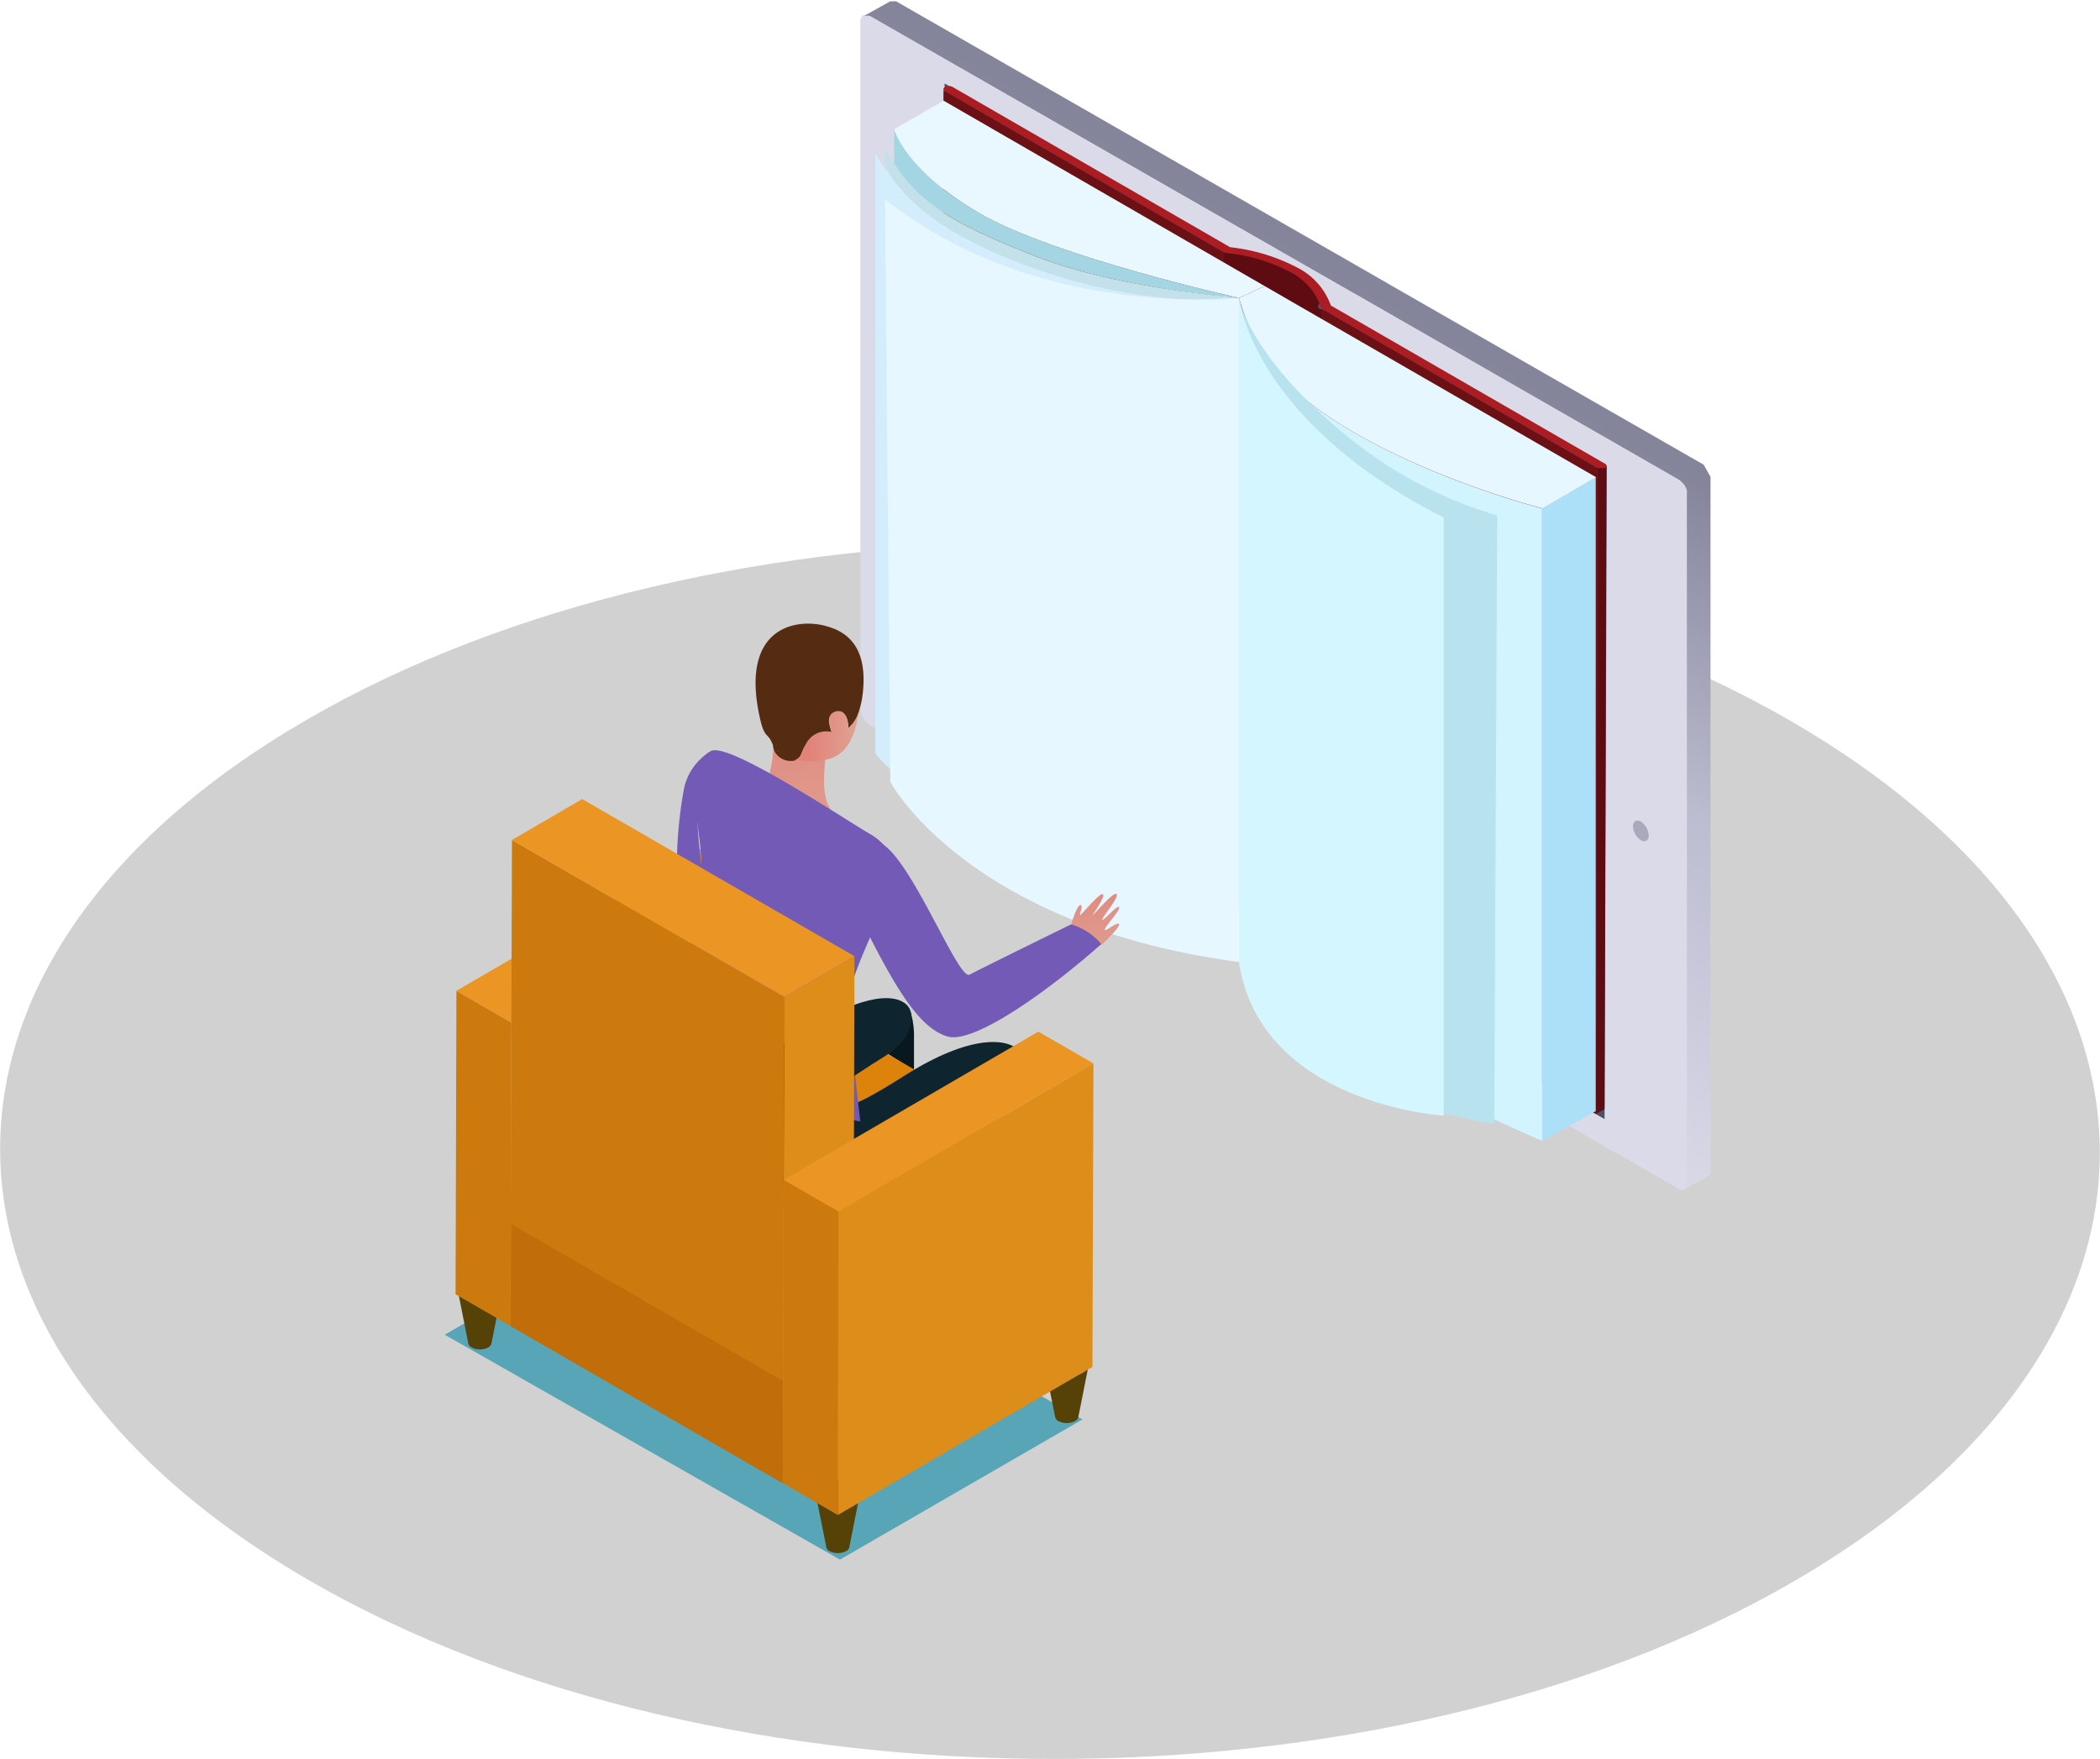 <svg xmlns="http://www.w3.org/2000/svg" xmlns:xlink="http://www.w3.org/1999/xlink" viewBox="0 0 147.46 123.51"><defs><style>.cls-1{isolation:isolate;}.cls-2{opacity:0.2;}.cls-3{fill:#181a18;}.cls-4{fill:url(#linear-gradient);}.cls-5{fill:#08181e;}.cls-6{fill:#dadae8;}.cls-7{fill:url(#linear-gradient-2);}.cls-8{fill:#84849b;}.cls-10,.cls-8{opacity:0.4;mix-blend-mode:multiply;}.cls-9{fill:#4e4e68;}.cls-10{fill:#61617a;}.cls-11{fill:#6b1116;}.cls-12{fill:#5e0b12;}.cls-13{fill:#ac1c23;}.cls-14{fill:#ace0f9;}.cls-15{fill:#d2f4ff;}.cls-16{fill:#e6f7ff;}.cls-17{fill:#b9e2ef;}.cls-18{fill:#d4edfc;}.cls-19{fill:#d4f7ff;}.cls-20{fill:#a3d6e2;}.cls-21{fill:#e9f8ff;}.cls-22{fill:#c3e1ea;}.cls-23{fill:#58a5b7;}.cls-24{fill:#5e4a0b;}.cls-25{fill:#564106;}.cls-26{fill:#cc7a0e;}.cls-27{fill:#dd8d19;}.cls-28{fill:#ea9524;}.cls-29{fill:#c16e0a;}.cls-30{fill:#dd820a;}.cls-31{fill:url(#linear-gradient-3);}.cls-32{fill:#0e252f;}.cls-33{fill:#735ab6;}.cls-34{fill:#552c12;}.cls-35{fill:url(#linear-gradient-4);}.cls-36{fill:url(#linear-gradient-5);}.cls-37{fill:url(#linear-gradient-6);}</style><linearGradient id="linear-gradient" x1="-654.56" y1="-28.24" x2="-654.48" y2="-40.13" gradientTransform="translate(707.58 -16.4) rotate(-9.22)" gradientUnits="userSpaceOnUse"><stop offset="0.01" stop-color="#dea595"/><stop offset="0.99" stop-color="#e2837a"/></linearGradient><linearGradient id="linear-gradient-2" x1="-270.33" y1="212.05" x2="-225.61" y2="212.05" gradientTransform="matrix(0.5, -0.87, -0.87, -0.5, 398.11, -67.11)" gradientUnits="userSpaceOnUse"><stop offset="0" stop-color="#dadae8"/><stop offset="0.54" stop-color="#bdbdd1"/><stop offset="1" stop-color="#84849b"/></linearGradient><linearGradient id="linear-gradient-3" x1="-655.99" y1="-29.84" x2="-655.87" y2="-48.13" xlink:href="#linear-gradient"/><linearGradient id="linear-gradient-4" x1="-653.37" y1="-28.23" x2="-653.29" y2="-40.13" xlink:href="#linear-gradient"/><linearGradient id="linear-gradient-5" x1="-635.08" y1="51.8" x2="-638.75" y2="51.61" gradientTransform="translate(695.62)" xlink:href="#linear-gradient"/><linearGradient id="linear-gradient-6" x1="-618.76" y1="68.49" x2="-618.71" y2="61.14" gradientTransform="translate(695.62)" xlink:href="#linear-gradient"/></defs><g class="cls-1"><g id="Camada_2" data-name="Camada 2"><g id="Layer_1" data-name="Layer 1"><g class="cls-2"><path class="cls-3" d="M125.7,50.6c28.88,16.68,29,43.72.33,60.4s-75.38,16.68-104.27,0-29-43.72-.33-60.4S96.81,33.93,125.7,50.6Z"/></g><path class="cls-4" d="M55.82,53.35a2.45,2.45,0,0,1-1.52-1c0,1.63-.57,2.58-.35,2.81a4.8,4.8,0,0,0,4.37,1.65c-.6-.85-.47-2.36-.37-3.49h0A5.45,5.45,0,0,1,55.82,53.35Z"/><path class="cls-5" d="M63.92,71a5.83,5.83,0,0,1,.26,1.87c0,1.44,0,2.29,0,2.29L62.35,74a11.11,11.11,0,0,0,.93-1.2A5.77,5.77,0,0,0,63.92,71Z"/><path class="cls-6" d="M118.5,34.83a1.52,1.52,0,0,0-.71-1.19L61.12,1.14c-.39-.23-.71-.06-.71.37V49.75a1.55,1.55,0,0,0,.71,1.19l56.68,32.5c.39.23.7.06.7-.38Z"/><path class="cls-7" d="M119.63,32.63l0,0L97.49,19.93,62.93.1h0l0,0h0l0,0h-.32l-.1,0-1.8,1a.17.17,0,0,1,.1,0h0a.33.33,0,0,1,.1,0h0l.13,0h0l.14.07L95,20.55l22.81,13.09a1.18,1.18,0,0,1,.28.22h0l.12.13h0a.56.56,0,0,1,.1.15h0a1.09,1.09,0,0,1,.08.15h0l.06.16h0a.85.85,0,0,1,0,.17h0s0,.11,0,.16V83.06a.66.66,0,0,1,0,.15.34.34,0,0,1,0,.12h0l-.06.1h0a.18.18,0,0,1-.09.06l1.81-1,0,0,0,0h0l0,0s0,0,0,0,0,0,0,0h0v0l0,0v0a0,0,0,0,1,0,0v0h0s0,0,0,0v-.06s0,0,0,0V33.8h0v0s0,0,0,0v-.1h0a.06.06,0,0,0,0,0,123308550119.32,123308550119.32,0,0,1,0-.08,0,0,0,0,0,0,0s0,0,0,0v0l0,0v-.06h0l0,0a.59.59,0,0,0,0-.08,0,0,0,0,1,0,0h0s0,0,0,0l0,0,0,0s0,0,0,0,0,0,0,0h0l0,0,0,0,0,0,0,0a0,0,0,0,1,0,0h0l0,0s0,0,0,0l0,0,0,0h0l0,0h0Z"/><path class="cls-8" d="M97.49,19.93,62.93.1h0l0,0h0l0,0h-.32l-.1,0-1.8,1a.17.17,0,0,1,.1,0h0a.33.33,0,0,1,.1,0h0l.13,0h0l.14.07L95,20.55Z"/><polygon class="cls-9" points="66.33 5.86 66.17 51.73 112.67 78.58 112.83 32.71 66.33 5.86"/><path class="cls-8" d="M63.86,30.67c.92.53,1.66.1,1.66-1a3.67,3.67,0,0,0-1.66-2.88c-.92-.53-1.66-.1-1.66,1A3.65,3.65,0,0,0,63.86,30.67Z"/><path class="cls-10" d="M115.22,59c.3.18.55,0,.55-.31a1.25,1.25,0,0,0-.55-1c-.3-.17-.55,0-.55.32A1.21,1.21,0,0,0,115.22,59Z"/><path class="cls-11" d="M85.94,17.71l-.13,45.4L66.12,51.76l.13-45.51a.16.16,0,0,0,.11.15Z"/><path class="cls-12" d="M92.85,21.7l-.13,45.39-6.91-4,.13-45.4.09,0,.12,0h.19l.34.05h.13l.08,0,.09,0c.22,0,.47.08.74.14l.11,0,.12,0,.1,0,.36.1h0l.18.05a8.84,8.84,0,0,1,1.11.41l.25.11a.05.05,0,0,1,0,0l.22.11a2.58,2.58,0,0,1,.37.19,4.29,4.29,0,0,1,2.13,2.47A.19.19,0,0,0,92.85,21.7Z"/><polygon class="cls-11" points="112.18 32.86 112.06 78.22 92.72 67.09 92.85 21.7 112.18 32.86"/><path class="cls-13" d="M91.13,18.81a4.77,4.77,0,0,1,2.32,2.64L112.7,32.56a.16.16,0,0,1,0,.3.59.59,0,0,1-.52,0L92.85,21.7a.19.19,0,0,1-.1-.12,4.28,4.28,0,0,0-2.14-2.47,12.23,12.23,0,0,0-4.46-1.34.53.53,0,0,1-.21-.06L66.36,6.4c-.15-.08-.15-.21,0-.3a.59.59,0,0,1,.52,0l19.5,11.26A13.16,13.16,0,0,1,91.13,18.81Z"/><path class="cls-12" d="M112.8,32.71l-.13,45.17-.61.34.12-45.36.12,0h.29l.11,0a.27.27,0,0,0,.08-.07A.12.12,0,0,0,112.8,32.71Z"/><g class="cls-1"><polygon class="cls-14" points="108.29 35.7 112.05 33.51 112.05 78.02 108.29 80.11 108.29 35.7"/></g><path class="cls-15" d="M92.32,28.56a14.36,14.36,0,0,1-2.51-2.37A11.24,11.24,0,0,1,87,20.92V67.55s1.09,1.82,8.6,6.22a132.38,132.38,0,0,0,12.69,6.34V35.7S98.6,33.23,92.32,28.56Z"/><path class="cls-16" d="M88.81,20.09,87,20.92a13.58,13.58,0,0,0,2.81,5.27,14.36,14.36,0,0,0,2.51,2.37c6.28,4.67,16,7.14,16,7.14l3.76-2.19Z"/><path class="cls-17" d="M104.93,78.91s-7.22-1-12.61-4.68S87,67.55,87,67.55V20.92s.62,4,7.49,9.62a29.81,29.81,0,0,0,10.64,5.65Z"/><path class="cls-18" d="M87,20.92s-10.62-.43-17.42-3.65-8.11-6.52-8.11-6.52V52.88s1.05,2,10.33,7.57c5.37,3.24,15.2,7.1,15.2,7.1Z"/><path class="cls-19" d="M101.38,36.34v42S88.5,77.57,87,67.55V20.92S87.9,29.54,101.38,36.34Z"/><path class="cls-20" d="M62.79,9.09v2.4c1.83,2.88,4.38,4.3,9.74,6.43,6,2.39,14.47,3,14.47,3S74.15,18.07,68.83,15,62.79,9.09,62.79,9.09Z"/><path class="cls-21" d="M66.26,7.07l-3.47,2s.72,2.84,6,5.91S87,20.92,87,20.92l1.81-.83Z"/><path class="cls-22" d="M72.53,17.92c-5.36-2.13-7.91-3.55-9.74-6.43-.23-.35-.44-.73-.65-1.13v1.19s1.2,4,10.24,7.21A38.48,38.48,0,0,0,82.7,21a31,31,0,0,0,4.3-.11S78.53,20.31,72.53,17.92Z"/><path class="cls-16" d="M82.7,21c-5-.17-13.47-1.39-20.56-7l.38,40.91S67.89,65,87,67.55V20.92A19,19,0,0,1,82.7,21Z"/><path class="cls-16" d="M82.7,21a19,19,0,0,0,4.3-.11A31,31,0,0,1,82.7,21Z"/><polygon class="cls-23" points="31.23 93.72 48.25 83.88 76.01 99.67 58.98 109.51 31.23 93.72"/><path class="cls-24" d="M57.28,105h0Z"/><path class="cls-25" d="M59.92,105.52a2.39,2.39,0,0,1-2.18,0,.83.83,0,0,1-.44-.5l.72,3.6h0a.41.41,0,0,0,.23.3,1.31,1.31,0,0,0,1.16,0,.45.45,0,0,0,.23-.29h0l.72-3.63h0A.8.8,0,0,1,59.92,105.52Z"/><path class="cls-24" d="M57.3,105V105A.13.13,0,0,0,57.3,105Z"/><path class="cls-24" d="M59.92,104.26a2.39,2.39,0,0,0-2.18,0,.73.73,0,0,0-.45.69h0V105a.83.83,0,0,0,.44.5,2.39,2.39,0,0,0,2.18,0,.8.8,0,0,0,.44-.52C60.42,104.74,60.27,104.47,59.92,104.26Z"/><path class="cls-24" d="M73.4,95.82h0Z"/><path class="cls-25" d="M76,96.4a2.48,2.48,0,0,1-2.19,0,.91.91,0,0,1-.44-.51l.72,3.6h0a.43.43,0,0,0,.24.3,1.29,1.29,0,0,0,1.15,0,.44.44,0,0,0,.24-.29h0l.72-3.63h0A.87.87,0,0,1,76,96.4Z"/><path class="cls-24" d="M73.41,95.89v-.06S73.41,95.87,73.41,95.89Z"/><path class="cls-24" d="M76,95.13a2.42,2.42,0,0,0-2.19,0,.76.76,0,0,0-.45.69h0v.06a.91.91,0,0,0,.44.51,2.48,2.48,0,0,0,2.19,0,.87.87,0,0,0,.44-.53A.73.73,0,0,0,76,95.13Z"/><path class="cls-24" d="M32.15,90.64v0Z"/><path class="cls-25" d="M34.79,91.22a2.42,2.42,0,0,1-2.19,0,.81.81,0,0,1-.43-.5l.71,3.6h0a.48.48,0,0,0,.24.3,1.29,1.29,0,0,0,1.15,0,.46.46,0,0,0,.24-.29h0l.72-3.63h0A.83.83,0,0,1,34.79,91.22Z"/><path class="cls-24" d="M32.17,90.72l0-.06S32.16,90.7,32.17,90.72Z"/><path class="cls-24" d="M34.79,90a2.42,2.42,0,0,0-2.19,0,.76.76,0,0,0-.45.68v0l0,.06a.81.81,0,0,0,.43.5,2.42,2.42,0,0,0,2.19,0,.83.83,0,0,0,.44-.52A.71.71,0,0,0,34.79,90Z"/><g class="cls-1"><polygon class="cls-26" points="35.91 71.8 35.85 93.11 31.99 90.88 32.05 69.57 35.91 71.8"/><polygon class="cls-27" points="35.91 71.8 53.8 61.41 53.74 82.72 35.85 93.11 35.91 71.8"/><polygon class="cls-28" points="32.05 69.57 49.94 59.18 53.8 61.41 35.91 71.8 32.05 69.57"/></g><g class="cls-1"><polygon class="cls-29" points="54.99 96.87 54.97 104.16 35.85 93.12 35.88 85.84 54.99 96.87"/><polygon class="cls-27" points="54.99 96.87 72.87 86.48 72.85 93.76 54.97 104.16 54.99 96.87"/><polygon class="cls-27" points="35.88 85.84 53.76 75.44 72.87 86.48 54.99 96.87 35.88 85.84"/></g><g class="cls-1"><polygon class="cls-27" points="54.99 90.49 72.87 80.1 72.85 86.57 54.97 96.96 54.99 90.49"/><polygon class="cls-30" points="35.87 79.46 53.76 69.07 72.87 80.1 54.99 90.49 35.87 79.46"/></g><path class="cls-31" d="M54.29,52.34A1.45,1.45,0,0,0,54,51.7,3.22,3.22,0,0,0,54.29,52.34Z"/><path class="cls-32" d="M48.11,72.15c-.18,1-.94,4.23,1.1,6.83s6.67,5.59,9.93,4.13,11.48-6.63,11.93-6.89,1.26-1.55.5-2.43-3.38-1.23-8.07,1.75-4,1.82-4,1.82Z"/><path class="cls-33" d="M50,52.7A4,4,0,0,0,48,55.54,30.91,30.91,0,0,0,47.54,60l1.75,1a38.32,38.32,0,0,1-.37-5.32A5.22,5.22,0,0,1,50,52.7Z"/><path class="cls-34" d="M58.14,44c-2.07-.65-6.24-.11-4.78,6.42.22,1,.41,1.12.6,1.33a1.45,1.45,0,0,1,.33.64c0,.1.05.21.08.34a1.3,1.3,0,0,0,1.45.67.66.66,0,0,0,.44-.41,4.73,4.73,0,0,1,.34-.71,1.59,1.59,0,0,1,1.8-.83c-.2-.66-.39-1.24.27-1.44s.89.42.9,1.14a2.24,2.24,0,0,0,.73-1.16,6.49,6.49,0,0,0,.29-1.39C60.83,46.32,60.21,44.6,58.14,44Zm-3.83,8.42a2.08,2.08,0,0,0,.27.32A2.08,2.08,0,0,1,54.31,52.37ZM55,53a1.74,1.74,0,0,0,.33.18A1.74,1.74,0,0,1,55,53Zm-.42-.32a3,3,0,0,0,.34.28A3,3,0,0,1,54.58,52.69Z"/><path class="cls-35" d="M57.53,52a1.68,1.68,0,0,1-.48.2,2.22,2.22,0,0,1-.45.07,4.73,4.73,0,0,0-.34.71.66.66,0,0,1-.44.41,5.45,5.45,0,0,0,2.13,0h0C58,52.31,58.09,51.59,57.53,52Z"/><path class="cls-36" d="M59.57,51.1c0-.72-.31-1.32-.9-1.14s-.47.78-.27,1.44a1.59,1.59,0,0,0-1.8.83,4.73,4.73,0,0,0-.34.71.66.66,0,0,1-.44.41,5.45,5.45,0,0,0,2.13,0h0c.8-.14,2-.67,2.35-3.39A2.24,2.24,0,0,1,59.57,51.1Z"/><path class="cls-33" d="M49.92,52.74c1.21-.69,9.38,4.79,11.22,5.85,0,0,1.87,1,1.64,2.82s-3.35,7.25-3.22,9.2.85,8.14.85,8.14A24.17,24.17,0,0,1,49,73s-1.09-5.46,0-9.71S47.23,54.28,49.92,52.74Z"/><path class="cls-37" d="M78.58,64.88c-.16-.16-.94.55-1,.4s1.15-1.42,1-1.58-1.11,1-1.18.89,1.22-1.62,1-1.81-1.59,1.45-1.66,1.48.92-1.34.7-1.47-1.55,1.51-1.6,1.47.27-.8,0-.7S75.19,65,75.19,65h0l.08,0a4.43,4.43,0,0,1,2.06,1.37S78.73,65.05,78.58,64.88Z"/><path class="cls-33" d="M75.27,64.92l-.08,0c-.75.36-6.32,3.1-7.11,3.52S64,60.32,61.86,59.21c-.58-.29-3.45,1.28-1.15,5.85s3.91,7.16,5.83,7.72,7.39-3.46,10.79-6.49A4.43,4.43,0,0,0,75.27,64.92Z"/><path class="cls-32" d="M55.56,78.53s4.62-3.17,6.58-4.37,2.23-3,1.49-3.64c-.94-.84-3.45-.65-7.91,2.31s-5.54,4.32-5.54,4.32Z"/><g class="cls-1"><polygon class="cls-26" points="55.07 70.01 54.98 96.96 35.86 85.93 35.95 58.98 55.07 70.01"/><polygon class="cls-27" points="55.07 70.01 60 67.14 59.94 87.71 55.01 90.58 55.07 70.01"/><polygon class="cls-28" points="35.95 58.98 40.88 56.11 60 67.14 55.07 70.01 35.95 58.98"/></g><g class="cls-1"><polygon class="cls-26" points="58.89 85.07 58.83 106.38 54.97 104.14 55.03 82.84 58.89 85.07"/><polygon class="cls-27" points="58.89 85.07 76.78 74.67 76.71 95.98 58.83 106.38 58.89 85.07"/><polygon class="cls-28" points="55.03 82.84 72.91 72.44 76.78 74.67 58.89 85.07 55.03 82.84"/></g></g></g></g></svg>